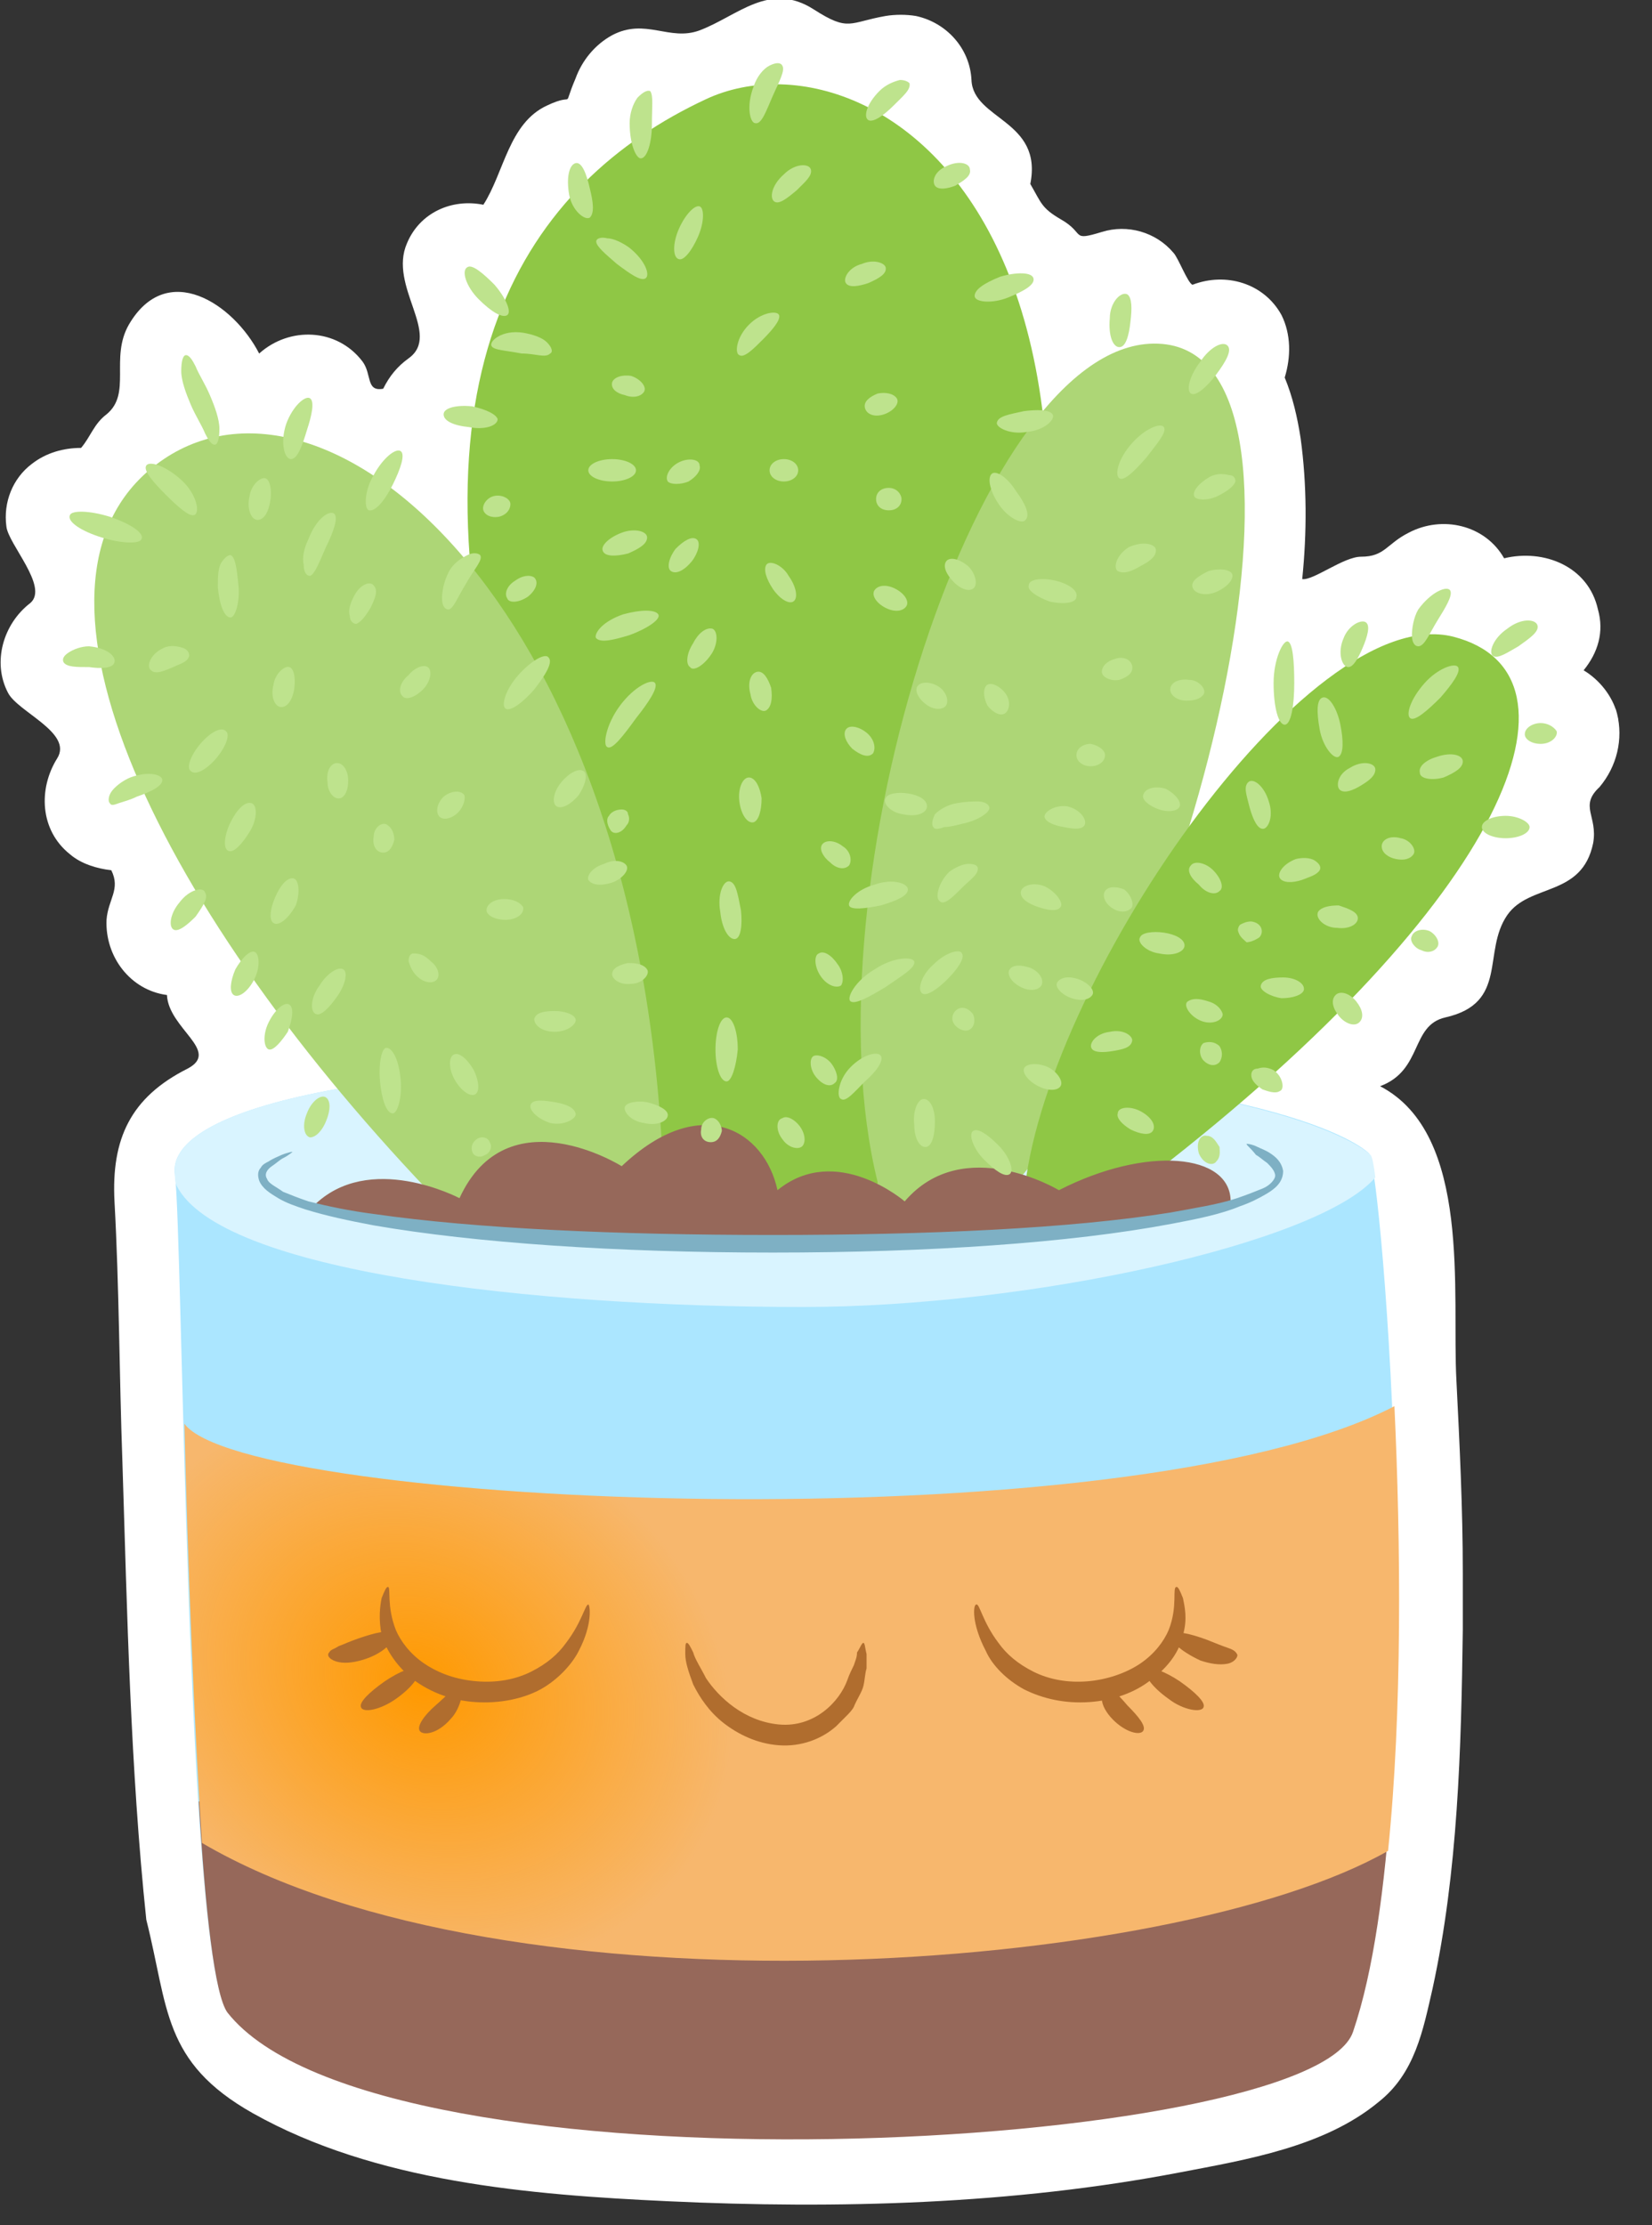 <svg width="49" height="66" viewBox="0 0 49 66" fill="none" xmlns="http://www.w3.org/2000/svg">
<rect x="0" y="0" width="49" height="66" fill="#333333" stroke="none"/>
<g clip-path="url(#clip0)">
<path d="M47.962 21.162C47.821 20.64 47.444 20.165 46.972 19.881C47.397 19.359 47.585 18.742 47.397 18.078C47.114 16.796 45.793 16.274 44.614 16.559C44.048 15.563 42.775 15.278 41.784 15.8C41.124 16.132 41.077 16.512 40.37 16.512C39.851 16.512 38.955 17.224 38.625 17.176C38.766 15.8 38.766 14.377 38.578 13.001C38.483 12.384 38.342 11.767 38.106 11.198C38.294 10.581 38.294 9.917 38.012 9.347C37.493 8.398 36.361 8.066 35.371 8.446C35.229 8.398 34.946 7.639 34.805 7.497C34.286 6.88 33.437 6.643 32.682 6.88C31.739 7.165 32.211 6.927 31.456 6.5C30.89 6.168 30.89 6.026 30.56 5.456C30.938 3.558 28.862 3.558 28.815 2.372C28.768 1.423 28.061 0.664 27.165 0.474C26.882 0.427 26.552 0.427 26.268 0.474C25.184 0.664 25.184 0.949 24.146 0.285C22.826 -0.569 21.883 0.474 20.751 0.901C19.855 1.234 19.147 0.522 18.157 1.044C17.638 1.328 17.261 1.803 17.072 2.325C16.648 3.321 17.119 2.704 16.223 3.131C15.091 3.653 14.95 5.124 14.337 6.073C13.394 5.883 12.45 6.31 12.073 7.212C11.507 8.493 13.111 9.917 12.12 10.628C11.79 10.866 11.554 11.15 11.366 11.53C10.847 11.625 11.036 11.103 10.753 10.723C9.998 9.727 8.583 9.679 7.687 10.486C6.933 9.015 4.952 7.686 3.82 9.632C3.254 10.628 3.914 11.672 3.16 12.289C2.783 12.574 2.688 12.953 2.405 13.285C1.886 13.285 1.368 13.428 0.943 13.76C0.377 14.187 0.094 14.899 0.189 15.61C0.236 16.132 1.462 17.413 0.896 17.888C0.094 18.505 -0.236 19.643 0.236 20.545C0.519 21.114 2.169 21.731 1.698 22.49C1.132 23.392 1.179 24.625 2.075 25.337C2.405 25.622 2.877 25.764 3.301 25.811C3.584 26.381 3.207 26.666 3.16 27.282C3.113 28.374 3.867 29.37 4.952 29.512C4.999 30.509 6.555 31.173 5.565 31.695C3.867 32.549 3.301 33.783 3.396 35.633C3.537 38.195 3.537 40.758 3.631 43.367C3.773 47.875 3.867 52.43 4.339 56.937C4.999 59.547 4.81 61.16 7.499 62.678C11.13 64.719 15.704 65.098 19.808 65.288C24.854 65.525 30.041 65.383 34.993 64.434C36.974 64.055 39.285 63.675 40.888 62.346C41.973 61.492 42.209 60.211 42.492 58.978C43.246 55.514 43.341 51.86 43.388 48.349C43.388 47.827 43.388 47.495 43.388 46.641C43.388 44.743 43.294 42.845 43.199 40.947C43.058 38.385 43.671 33.64 40.935 32.217C42.209 31.742 41.832 30.414 42.869 30.177C44.756 29.75 43.954 28.231 44.708 27.14C45.369 26.191 46.925 26.618 47.255 25.005C47.397 24.198 46.831 23.914 47.444 23.344C47.962 22.727 48.151 21.921 47.962 21.162C47.821 20.64 48.104 21.779 47.962 21.162Z" fill="white"/>
<path d="M23.203 31.505C9.904 31.41 4.952 33.071 5.188 34.827C5.423 36.582 5.518 58.076 6.744 59.642C11.224 65.335 38.955 63.77 40.134 60.211C42.492 53.094 40.983 34.589 40.605 34.21C40.228 33.83 36.974 31.648 23.203 31.505Z" fill="#ABE6FF"/>
<path d="M5.895 53.426C6.084 56.653 6.367 59.167 6.744 59.689C11.224 65.383 38.955 63.817 40.134 60.259C40.747 58.456 41.077 55.941 41.266 53.189C29.523 58.266 12.168 55.988 5.895 53.426Z" fill="#96685A"/>
<path d="M40.794 34.921C40.747 34.542 40.7 34.305 40.653 34.257C40.275 33.877 36.974 31.648 23.203 31.505C9.904 31.41 4.952 33.071 5.188 34.827C5.188 34.921 5.188 35.016 5.235 35.159C6.508 37.721 15.799 38.765 23.816 38.765C30.56 38.765 39.143 36.867 40.794 34.921Z" fill="#D9F4FF"/>
<path d="M15.186 23.107C11.696 11.008 15.657 5.409 20.939 2.942C26.221 0.474 37.729 7.924 26.033 35.633C21.977 36.914 18.393 34.589 18.393 34.589L15.186 23.107Z" fill="#8FC745"/>
<path d="M12.686 35.301C4.527 26.713 -0.141 16.986 4.858 13.617C9.857 10.248 19.006 18.172 19.666 34.684C18.959 36.297 13.347 36.487 12.686 35.301Z" fill="#ADD676"/>
<path d="M26.033 35.064C23.863 26.381 29.051 9.727 34.474 10.201C39.898 10.675 35.323 28.895 30.277 34.921C28.438 36.772 25.797 36.392 26.033 35.064Z" fill="#ADD676"/>
<path d="M30.372 35.491C30.89 29.322 38.766 17.793 43.105 18.884C47.349 19.975 44.756 26.665 34.192 34.826C32.682 36.25 30.372 35.491 30.372 35.491Z" fill="#8FC745"/>
<path d="M9.291 35.775C10.941 34.114 13.629 35.538 13.629 35.538C15.044 32.454 18.44 34.589 18.44 34.589C20.798 32.359 22.684 33.545 23.061 35.301C24.806 33.877 26.834 35.633 26.834 35.633C28.579 33.593 31.409 35.301 31.409 35.301C34.003 33.972 36.502 34.209 36.502 35.633C35.323 36.867 13.912 37.816 9.291 35.775Z" fill="#96685A"/>
<path d="M36.974 33.925C36.974 33.925 37.115 33.925 37.304 34.02C37.398 34.067 37.54 34.114 37.681 34.209C37.823 34.304 38.011 34.447 38.059 34.731C38.059 35.063 37.823 35.253 37.587 35.396C37.351 35.538 37.068 35.68 36.785 35.775C36.219 36.012 35.512 36.155 34.757 36.297C31.739 36.867 27.542 37.151 22.92 37.151C18.298 37.151 14.101 36.867 11.083 36.344C10.328 36.202 9.668 36.06 9.055 35.87C8.772 35.775 8.489 35.68 8.253 35.538C8.017 35.396 7.781 35.253 7.687 35.016C7.64 34.874 7.64 34.731 7.734 34.636C7.781 34.541 7.876 34.494 7.97 34.447C8.112 34.352 8.253 34.304 8.347 34.257C8.583 34.162 8.678 34.162 8.678 34.162C8.678 34.162 8.583 34.257 8.395 34.352C8.3 34.399 8.206 34.494 8.064 34.589C7.923 34.684 7.829 34.826 7.923 34.969C7.97 35.111 8.206 35.206 8.395 35.348C8.63 35.443 8.866 35.538 9.149 35.633C9.715 35.775 10.375 35.917 11.13 36.012C14.101 36.439 18.298 36.629 22.92 36.629C27.542 36.629 31.739 36.439 34.71 35.965C35.465 35.823 36.125 35.728 36.691 35.538C36.974 35.443 37.21 35.348 37.446 35.253C37.681 35.158 37.823 34.969 37.823 34.874C37.823 34.731 37.681 34.589 37.587 34.494C37.446 34.399 37.351 34.304 37.257 34.257C37.068 34.02 36.974 33.972 36.974 33.925Z" fill="#7EB0C4"/>
<path d="M5.471 42.229C5.565 46.262 5.754 51.054 5.989 54.66C15.044 59.974 34.757 58.551 41.171 54.897C41.596 50.769 41.549 45.74 41.36 41.707C33.343 45.882 7.263 44.696 5.471 42.229Z" fill="#F7B76D"/>
<path d="M5.471 42.229C5.565 46.262 5.754 51.054 5.989 54.66C15.044 59.974 34.757 58.551 41.171 54.897C41.596 50.769 41.549 45.74 41.36 41.707C33.343 45.882 7.263 44.696 5.471 42.229Z" fill="url(#paint0_radial)"/>
<path d="M17.45 47.59C17.497 47.59 17.591 48.159 17.166 48.966C16.978 49.346 16.553 49.82 16.035 50.105C15.516 50.389 14.809 50.532 14.101 50.484C13.394 50.437 12.781 50.2 12.262 49.82C11.79 49.441 11.46 48.966 11.319 48.492C11.224 48.017 11.271 47.637 11.319 47.4C11.413 47.163 11.46 47.068 11.507 47.068C11.602 47.068 11.46 47.637 11.743 48.349C11.884 48.681 12.168 49.061 12.592 49.346C13.016 49.63 13.535 49.82 14.148 49.867C14.714 49.915 15.28 49.82 15.752 49.583C16.223 49.346 16.553 49.061 16.789 48.729C17.261 48.112 17.355 47.59 17.45 47.59Z" fill="#B06D2E"/>
<path d="M25.608 48.728C25.655 48.728 25.655 48.871 25.703 49.061C25.703 49.156 25.703 49.298 25.703 49.488C25.655 49.63 25.655 49.82 25.608 50.01C25.561 50.199 25.42 50.389 25.325 50.626C25.278 50.721 25.184 50.816 25.09 50.911C25.042 50.959 24.995 51.006 24.948 51.053L24.806 51.196C24.382 51.575 23.769 51.813 23.109 51.765C22.448 51.718 21.883 51.433 21.458 51.101C21.034 50.769 20.751 50.342 20.562 49.962C20.421 49.583 20.326 49.298 20.326 49.061C20.326 48.823 20.326 48.728 20.373 48.728C20.421 48.728 20.468 48.823 20.562 49.013C20.609 49.203 20.798 49.488 20.939 49.772C21.317 50.342 22.071 51.053 23.109 51.148C24.146 51.243 24.901 50.484 25.137 49.82C25.184 49.677 25.278 49.488 25.325 49.393C25.372 49.25 25.42 49.156 25.42 49.013C25.514 48.871 25.561 48.728 25.608 48.728Z" fill="#B06D2E"/>
<path d="M11.649 48.492C11.743 48.634 11.413 49.014 10.847 49.203C10.564 49.298 10.281 49.346 10.045 49.298C9.81 49.251 9.668 49.108 9.762 49.014C9.81 48.919 9.904 48.919 10.045 48.824C10.187 48.776 10.375 48.681 10.658 48.587C11.083 48.444 11.555 48.302 11.649 48.492Z" fill="#B06D2E"/>
<path d="M12.403 49.535C12.498 49.678 12.215 50.057 11.743 50.389C11.271 50.722 10.753 50.816 10.705 50.627C10.658 50.484 10.941 50.2 11.413 49.867C11.837 49.583 12.262 49.393 12.403 49.535Z" fill="#B06D2E"/>
<path d="M12.45 51.338C12.356 51.196 12.592 50.864 12.922 50.579C13.252 50.295 13.441 50.057 13.582 50.057C13.677 50.057 13.724 50.2 13.677 50.389C13.63 50.579 13.535 50.816 13.347 51.006C12.969 51.433 12.545 51.481 12.45 51.338Z" fill="#B06D2E"/>
<path d="M28.957 47.59C29.051 47.542 29.145 48.112 29.617 48.729C29.853 49.061 30.183 49.346 30.654 49.583C31.126 49.82 31.692 49.915 32.258 49.867C32.824 49.82 33.39 49.63 33.814 49.346C34.239 49.061 34.522 48.681 34.663 48.349C34.946 47.637 34.758 47.068 34.899 47.068C34.946 47.068 34.993 47.163 35.088 47.4C35.135 47.637 35.229 48.017 35.088 48.492C34.993 48.966 34.663 49.441 34.144 49.82C33.673 50.2 33.013 50.437 32.305 50.484C31.598 50.532 30.938 50.389 30.372 50.105C29.853 49.82 29.428 49.393 29.24 48.966C28.815 48.159 28.862 47.59 28.957 47.59Z" fill="#B06D2E"/>
<path d="M34.757 48.492C34.852 48.349 35.276 48.444 35.795 48.634C36.031 48.729 36.267 48.824 36.408 48.871C36.55 48.919 36.644 48.966 36.691 49.061C36.738 49.108 36.644 49.298 36.408 49.346C36.172 49.393 35.889 49.346 35.606 49.251C34.993 48.966 34.663 48.634 34.757 48.492Z" fill="#B06D2E"/>
<path d="M34.003 49.535C34.097 49.393 34.569 49.583 34.993 49.867C35.465 50.2 35.748 50.484 35.701 50.627C35.654 50.816 35.088 50.722 34.663 50.389C34.191 50.057 33.908 49.678 34.003 49.535Z" fill="#B06D2E"/>
<path d="M33.908 51.338C33.814 51.481 33.39 51.386 33.013 51.006C32.824 50.816 32.682 50.579 32.682 50.389C32.635 50.2 32.73 50.057 32.777 50.057C32.965 50.057 33.154 50.247 33.437 50.579C33.767 50.911 34.003 51.196 33.908 51.338Z" fill="#B06D2E"/>
<path d="M5.518 10.533C5.612 10.533 5.706 10.675 5.801 10.865C5.895 11.102 6.084 11.387 6.225 11.719C6.367 12.051 6.508 12.431 6.508 12.716C6.508 13 6.461 13.19 6.367 13.19C6.272 13.19 6.178 13.048 6.084 12.858C5.989 12.621 5.801 12.336 5.659 12.004C5.518 11.672 5.376 11.292 5.376 11.008C5.376 10.723 5.423 10.533 5.518 10.533Z" fill="#BEE38D"/>
<path d="M9.196 11.814C9.338 11.909 9.244 12.336 9.102 12.763C8.961 13.237 8.819 13.617 8.63 13.617C8.442 13.617 8.3 13.143 8.489 12.573C8.678 12.051 9.055 11.719 9.196 11.814Z" fill="#BEE38D"/>
<path d="M11.884 13.38C12.026 13.475 11.884 13.902 11.649 14.376C11.413 14.851 11.13 15.183 10.941 15.135C10.8 15.088 10.8 14.566 11.083 14.091C11.366 13.569 11.743 13.285 11.884 13.38Z" fill="#BEE38D"/>
<path d="M14.242 16.464C14.337 16.606 14.054 16.891 13.818 17.318C13.582 17.698 13.441 18.077 13.299 18.077C13.205 18.077 13.111 17.982 13.111 17.745C13.111 17.555 13.158 17.271 13.299 16.986C13.441 16.701 13.677 16.559 13.865 16.464C14.054 16.369 14.195 16.417 14.242 16.464Z" fill="#BEE38D"/>
<path d="M16.27 19.501C16.412 19.643 16.176 20.023 15.846 20.45C15.516 20.829 15.139 21.114 14.997 21.019C14.856 20.924 14.997 20.45 15.374 20.023C15.752 19.596 16.176 19.358 16.27 19.501Z" fill="#BEE38D"/>
<path d="M17.308 22.87C17.449 22.965 17.355 23.297 17.166 23.581C16.931 23.866 16.648 24.009 16.506 23.914C16.365 23.819 16.412 23.487 16.648 23.202C16.883 22.917 17.166 22.775 17.308 22.87Z" fill="#BEE38D"/>
<path d="M18.581 25.669C18.676 25.811 18.44 26.096 18.11 26.191C17.78 26.286 17.544 26.238 17.449 26.096C17.402 25.954 17.591 25.716 17.921 25.622C18.204 25.479 18.487 25.527 18.581 25.669Z" fill="#BEE38D"/>
<path d="M19.194 28.753C19.289 28.895 19.053 29.18 18.723 29.18C18.393 29.228 18.157 29.038 18.157 28.895C18.157 28.706 18.393 28.611 18.628 28.563C18.911 28.563 19.1 28.611 19.194 28.753Z" fill="#BEE38D"/>
<path d="M19.808 33.071C19.808 33.26 19.477 33.403 19.1 33.308C18.723 33.26 18.487 32.976 18.534 32.833C18.581 32.691 18.912 32.644 19.194 32.691C19.572 32.786 19.808 32.928 19.808 33.071Z" fill="#BEE38D"/>
<path d="M4.339 13.807C4.433 13.665 4.905 13.807 5.376 14.234C5.848 14.661 5.942 15.231 5.754 15.278C5.612 15.325 5.282 15.041 4.905 14.661C4.527 14.282 4.244 13.95 4.339 13.807Z" fill="#BEE38D"/>
<path d="M7.876 14.187C8.017 14.234 8.065 14.566 8.017 14.851C7.97 15.183 7.829 15.421 7.64 15.421C7.451 15.421 7.31 15.088 7.404 14.709C7.451 14.377 7.734 14.139 7.876 14.187Z" fill="#BEE38D"/>
<path d="M9.904 15.23C10.045 15.325 9.904 15.752 9.668 16.227C9.479 16.654 9.338 17.033 9.196 17.081C9.102 17.081 9.008 16.986 9.008 16.749C8.961 16.559 9.008 16.274 9.149 15.99C9.385 15.373 9.762 15.136 9.904 15.23Z" fill="#BEE38D"/>
<path d="M11.083 17.366C11.224 17.508 11.13 17.745 10.989 18.03C10.847 18.267 10.706 18.457 10.564 18.504C10.47 18.504 10.375 18.41 10.375 18.267C10.328 18.125 10.375 17.935 10.47 17.745C10.658 17.318 10.989 17.223 11.083 17.366Z" fill="#BEE38D"/>
<path d="M12.686 19.785C12.828 19.88 12.78 20.212 12.545 20.45C12.309 20.687 12.026 20.782 11.932 20.64C11.79 20.497 11.884 20.212 12.12 20.023C12.262 19.833 12.545 19.691 12.686 19.785Z" fill="#BEE38D"/>
<path d="M13.771 23.581C13.818 23.724 13.724 23.961 13.582 24.103C13.441 24.245 13.205 24.34 13.063 24.245C12.922 24.151 12.922 23.866 13.158 23.629C13.394 23.439 13.677 23.439 13.771 23.581Z" fill="#BEE38D"/>
<path d="M15.516 26.903C15.563 27.093 15.327 27.282 14.997 27.282C14.667 27.282 14.431 27.14 14.431 26.998C14.431 26.808 14.667 26.666 14.95 26.666C15.233 26.666 15.421 26.761 15.516 26.903Z" fill="#BEE38D"/>
<path d="M17.072 30.224C17.119 30.366 16.836 30.603 16.459 30.603C16.082 30.603 15.846 30.414 15.846 30.224C15.893 30.034 16.129 29.987 16.459 29.987C16.742 29.987 17.025 30.081 17.072 30.224Z" fill="#BEE38D"/>
<path d="M17.072 33.023C17.119 33.166 16.742 33.403 16.318 33.308C15.893 33.166 15.657 32.881 15.752 32.738C15.846 32.596 16.176 32.644 16.459 32.691C16.742 32.738 17.025 32.833 17.072 33.023Z" fill="#BEE38D"/>
<path d="M6.838 16.464C6.98 16.512 7.027 16.891 7.074 17.366C7.121 17.84 6.98 18.314 6.838 18.314C6.65 18.314 6.508 17.935 6.461 17.413C6.461 17.128 6.461 16.891 6.555 16.701C6.65 16.559 6.744 16.464 6.838 16.464Z" fill="#BEE38D"/>
<path d="M8.583 19.786C8.725 19.833 8.772 20.118 8.725 20.45C8.678 20.735 8.536 20.972 8.348 20.972C8.159 20.972 8.017 20.687 8.112 20.308C8.159 19.976 8.442 19.738 8.583 19.786Z" fill="#BEE38D"/>
<path d="M9.998 22.632C10.187 22.632 10.328 22.87 10.328 23.154C10.328 23.439 10.234 23.629 10.092 23.676C9.904 23.724 9.715 23.486 9.715 23.202C9.668 22.87 9.809 22.632 9.998 22.632Z" fill="#BEE38D"/>
<path d="M11.507 24.483C11.649 24.578 11.696 24.767 11.696 24.91C11.649 25.1 11.554 25.289 11.366 25.289C11.177 25.289 11.036 25.1 11.083 24.815C11.083 24.53 11.366 24.34 11.507 24.483Z" fill="#BEE38D"/>
<path d="M12.969 29.038C12.875 29.18 12.592 29.18 12.356 28.943C12.215 28.8 12.168 28.658 12.12 28.516C12.12 28.373 12.168 28.279 12.262 28.279C12.45 28.279 12.592 28.326 12.781 28.516C12.969 28.658 13.064 28.895 12.969 29.038Z" fill="#BEE38D"/>
<path d="M14.101 32.454C13.96 32.549 13.677 32.359 13.488 32.027C13.299 31.695 13.299 31.315 13.488 31.268C13.629 31.22 13.865 31.41 14.054 31.742C14.195 32.027 14.242 32.359 14.101 32.454Z" fill="#BEE38D"/>
<path d="M14.384 34.257C14.242 34.352 14.054 34.304 14.007 34.162C13.96 34.02 14.007 33.877 14.148 33.782C14.29 33.688 14.478 33.735 14.525 33.877C14.62 34.02 14.525 34.209 14.384 34.257Z" fill="#BEE38D"/>
<path d="M2.075 15.278C2.122 15.136 2.641 15.136 3.254 15.326C3.82 15.515 4.292 15.8 4.197 15.99C4.15 16.132 3.631 16.132 3.018 15.942C2.405 15.753 1.981 15.468 2.075 15.278Z" fill="#BEE38D"/>
<path d="M4.48 19.88C4.339 19.785 4.433 19.406 4.858 19.216C5.046 19.121 5.282 19.169 5.423 19.216C5.565 19.264 5.612 19.358 5.612 19.453C5.565 19.643 5.329 19.691 5.141 19.785C4.905 19.88 4.622 20.023 4.48 19.88Z" fill="#BEE38D"/>
<path d="M5.659 22.869C5.518 22.775 5.659 22.395 5.942 22.063C6.225 21.731 6.555 21.541 6.697 21.683C6.838 21.778 6.697 22.158 6.414 22.49C6.131 22.822 5.801 23.012 5.659 22.869Z" fill="#BEE38D"/>
<path d="M6.791 25.242C6.603 25.195 6.65 24.768 6.838 24.388C7.027 24.008 7.263 23.771 7.451 23.819C7.64 23.866 7.64 24.293 7.404 24.673C7.168 25.052 6.933 25.29 6.791 25.242Z" fill="#BEE38D"/>
<path d="M8.112 27.377C7.97 27.282 8.017 26.95 8.159 26.618C8.3 26.286 8.489 26.049 8.678 26.049C8.866 26.049 8.913 26.476 8.772 26.855C8.536 27.282 8.253 27.472 8.112 27.377Z" fill="#BEE38D"/>
<path d="M9.385 30.081C9.196 30.034 9.196 29.607 9.479 29.227C9.715 28.848 10.045 28.658 10.187 28.753C10.328 28.848 10.234 29.227 9.998 29.559C9.762 29.891 9.527 30.129 9.385 30.081Z" fill="#BEE38D"/>
<path d="M11.649 33.023C11.46 33.023 11.319 32.596 11.271 32.074C11.224 31.552 11.319 31.078 11.46 31.078C11.649 31.078 11.837 31.457 11.884 32.027C11.932 32.549 11.79 33.023 11.649 33.023Z" fill="#BEE38D"/>
<path d="M1.886 19.643C1.839 19.549 1.886 19.454 2.028 19.359C2.169 19.264 2.405 19.169 2.641 19.169C3.16 19.216 3.443 19.454 3.396 19.643C3.348 19.833 2.971 19.833 2.641 19.786C2.264 19.786 1.981 19.786 1.886 19.643Z" fill="#BEE38D"/>
<path d="M3.254 23.818C3.207 23.771 3.207 23.629 3.301 23.486C3.396 23.344 3.631 23.154 3.867 23.059C4.386 22.869 4.763 22.964 4.81 23.107C4.858 23.297 4.48 23.486 4.056 23.629C3.867 23.724 3.679 23.771 3.537 23.818C3.396 23.866 3.301 23.913 3.254 23.818Z" fill="#BEE38D"/>
<path d="M5.141 27.567C4.999 27.472 5.046 27.092 5.329 26.76C5.612 26.381 6.037 26.286 6.084 26.476C6.178 26.618 6.037 26.855 5.801 27.187C5.565 27.425 5.282 27.662 5.141 27.567Z" fill="#BEE38D"/>
<path d="M6.933 29.512C6.791 29.417 6.838 29.085 6.98 28.753C7.168 28.421 7.404 28.184 7.546 28.231C7.687 28.279 7.734 28.658 7.546 29.038C7.357 29.417 7.074 29.607 6.933 29.512Z" fill="#BEE38D"/>
<path d="M7.97 31.125C7.829 31.078 7.781 30.698 7.97 30.319C8.159 29.939 8.442 29.702 8.583 29.797C8.725 29.892 8.678 30.224 8.536 30.603C8.347 30.888 8.112 31.173 7.97 31.125Z" fill="#BEE38D"/>
<path d="M9.196 33.735C9.008 33.688 8.961 33.356 9.102 33.023C9.244 32.644 9.527 32.454 9.668 32.549C9.809 32.644 9.809 32.929 9.668 33.261C9.574 33.498 9.385 33.735 9.196 33.735Z" fill="#BEE38D"/>
<path d="M13.865 7.924C14.007 7.829 14.337 8.113 14.667 8.445C14.997 8.825 15.186 9.252 15.044 9.347C14.903 9.442 14.573 9.252 14.195 8.872C13.818 8.493 13.677 8.018 13.865 7.924Z" fill="#BEE38D"/>
<path d="M17.072 4.839C17.261 4.792 17.402 5.172 17.497 5.599C17.591 5.978 17.638 6.31 17.497 6.453C17.355 6.548 16.978 6.263 16.884 5.788C16.789 5.266 16.884 4.887 17.072 4.839Z" fill="#BEE38D"/>
<path d="M19.289 2.704C19.383 2.846 19.336 3.178 19.336 3.7C19.336 4.222 19.194 4.697 19.006 4.697C18.864 4.697 18.676 4.27 18.676 3.653C18.676 3.368 18.77 3.084 18.911 2.894C19.053 2.751 19.194 2.657 19.289 2.704Z" fill="#BEE38D"/>
<path d="M23.203 1.945C23.297 2.087 23.109 2.42 22.92 2.847C22.732 3.274 22.59 3.701 22.401 3.653C22.26 3.653 22.118 3.179 22.354 2.562C22.448 2.277 22.637 2.04 22.826 1.945C23.014 1.85 23.156 1.85 23.203 1.945Z" fill="#BEE38D"/>
<path d="M26.976 2.467C27.023 2.657 26.787 2.846 26.504 3.131C26.221 3.416 25.891 3.653 25.75 3.558C25.608 3.463 25.703 3.084 26.08 2.704C26.268 2.514 26.504 2.419 26.693 2.372C26.834 2.372 26.929 2.419 26.976 2.467Z" fill="#BEE38D"/>
<path d="M28.768 5.029C28.815 5.219 28.579 5.361 28.343 5.504C28.108 5.599 27.825 5.646 27.73 5.504C27.636 5.361 27.73 5.077 28.061 4.934C28.438 4.745 28.768 4.839 28.768 5.029Z" fill="#BEE38D"/>
<path d="M30.654 8.256C30.701 8.446 30.371 8.635 29.9 8.825C29.428 9.015 28.909 8.967 28.909 8.778C28.909 8.588 29.192 8.398 29.664 8.208C30.136 8.066 30.607 8.066 30.654 8.256Z" fill="#BEE38D"/>
<path d="M31.22 12.289C31.315 12.431 30.985 12.763 30.466 12.81C29.947 12.905 29.523 12.668 29.57 12.526C29.617 12.336 29.947 12.289 30.372 12.194C30.749 12.146 31.126 12.146 31.22 12.289Z" fill="#BEE38D"/>
<path d="M24.052 5.029C24.099 5.219 23.863 5.409 23.628 5.646C23.345 5.883 23.109 6.073 22.967 5.978C22.826 5.883 22.873 5.504 23.25 5.171C23.58 4.839 24.005 4.839 24.052 5.029Z" fill="#BEE38D"/>
<path d="M26.268 7.924C26.316 8.113 26.08 8.256 25.75 8.398C25.467 8.493 25.184 8.54 25.09 8.398C24.995 8.256 25.184 7.924 25.561 7.829C25.891 7.686 26.221 7.781 26.268 7.924Z" fill="#BEE38D"/>
<path d="M26.599 11.814C26.693 11.957 26.504 12.194 26.221 12.289C25.938 12.384 25.703 12.289 25.655 12.099C25.608 11.909 25.797 11.767 26.033 11.672C26.268 11.625 26.504 11.672 26.599 11.814Z" fill="#BEE38D"/>
<path d="M26.74 14.803C26.74 14.993 26.599 15.136 26.363 15.136C26.127 15.136 25.985 14.993 25.985 14.803C25.985 14.614 26.127 14.471 26.363 14.471C26.599 14.471 26.74 14.661 26.74 14.803Z" fill="#BEE38D"/>
<path d="M26.882 17.982C26.787 18.125 26.552 18.172 26.269 18.03C25.986 17.887 25.844 17.65 25.938 17.508C26.033 17.366 26.269 17.318 26.552 17.46C26.834 17.603 26.976 17.84 26.882 17.982Z" fill="#BEE38D"/>
<path d="M25.891 22.348C25.75 22.49 25.514 22.395 25.278 22.205C25.09 22.015 24.995 21.778 25.09 21.636C25.184 21.494 25.467 21.541 25.703 21.731C25.939 21.921 25.986 22.205 25.891 22.348Z" fill="#BEE38D"/>
<path d="M25.184 25.669C25.042 25.811 24.806 25.764 24.618 25.574C24.429 25.431 24.288 25.194 24.382 25.052C24.476 24.91 24.759 24.91 24.995 25.099C25.231 25.242 25.278 25.526 25.184 25.669Z" fill="#BEE38D"/>
<path d="M24.948 29.228C24.807 29.323 24.524 29.228 24.335 28.943C24.146 28.658 24.146 28.326 24.288 28.279C24.429 28.184 24.665 28.326 24.854 28.611C24.995 28.801 25.042 29.085 24.948 29.228Z" fill="#BEE38D"/>
<path d="M24.759 32.122C24.618 32.264 24.382 32.169 24.194 31.932C24.005 31.695 24.005 31.363 24.146 31.315C24.288 31.268 24.524 31.363 24.665 31.552C24.807 31.742 24.901 32.027 24.759 32.122Z" fill="#BEE38D"/>
<path d="M23.816 33.973C23.722 34.115 23.392 34.068 23.203 33.783C23.014 33.546 23.014 33.214 23.203 33.166C23.345 33.071 23.58 33.214 23.722 33.403C23.863 33.593 23.91 33.83 23.816 33.973Z" fill="#BEE38D"/>
<path d="M20.751 6.121C20.892 6.168 20.892 6.595 20.703 7.022C20.515 7.449 20.279 7.734 20.138 7.687C19.949 7.639 19.949 7.212 20.138 6.785C20.326 6.358 20.609 6.073 20.751 6.121Z" fill="#BEE38D"/>
<path d="M23.109 9.347C23.156 9.489 22.92 9.774 22.637 10.059C22.354 10.344 22.071 10.628 21.93 10.533C21.788 10.486 21.835 10.011 22.213 9.632C22.59 9.252 23.062 9.205 23.109 9.347Z" fill="#BEE38D"/>
<path d="M23.675 13.949C23.675 14.139 23.486 14.281 23.25 14.281C23.014 14.281 22.826 14.139 22.826 13.949C22.826 13.76 23.014 13.617 23.25 13.617C23.486 13.617 23.675 13.76 23.675 13.949Z" fill="#BEE38D"/>
<path d="M23.533 17.84C23.392 17.935 23.109 17.745 22.92 17.461C22.732 17.176 22.637 16.891 22.732 16.749C22.826 16.607 23.203 16.749 23.392 17.081C23.628 17.413 23.675 17.745 23.533 17.84Z" fill="#BEE38D"/>
<path d="M22.731 21.067C22.59 21.162 22.307 20.924 22.26 20.592C22.165 20.26 22.26 19.975 22.448 19.928C22.637 19.881 22.779 20.118 22.873 20.402C22.92 20.735 22.873 20.972 22.731 21.067Z" fill="#BEE38D"/>
<path d="M22.354 24.388C22.166 24.436 21.977 24.151 21.93 23.771C21.883 23.392 22.024 23.06 22.213 23.06C22.401 23.06 22.543 23.344 22.59 23.676C22.59 24.056 22.496 24.341 22.354 24.388Z" fill="#BEE38D"/>
<path d="M21.788 27.852C21.6 27.852 21.411 27.52 21.364 27.045C21.27 26.523 21.458 26.096 21.647 26.144C21.835 26.191 21.883 26.523 21.977 26.998C22.024 27.425 21.977 27.852 21.788 27.852Z" fill="#BEE38D"/>
<path d="M21.552 32.075C21.364 32.075 21.222 31.648 21.222 31.126C21.222 30.604 21.364 30.177 21.552 30.177C21.741 30.177 21.883 30.604 21.883 31.126C21.835 31.648 21.694 32.075 21.552 32.075Z" fill="#BEE38D"/>
<path d="M21.081 33.877C20.892 33.877 20.751 33.735 20.798 33.498C20.798 33.261 21.034 33.118 21.175 33.166C21.317 33.213 21.411 33.403 21.411 33.545C21.364 33.735 21.27 33.877 21.081 33.877Z" fill="#BEE38D"/>
<path d="M17.685 7.164C17.685 7.069 17.827 7.022 18.015 7.069C18.204 7.069 18.487 7.212 18.676 7.354C19.147 7.734 19.289 8.161 19.147 8.256C19.006 8.35 18.676 8.113 18.298 7.829C17.968 7.544 17.685 7.307 17.685 7.164Z" fill="#BEE38D"/>
<path d="M18.157 11.34C18.204 11.197 18.44 11.103 18.723 11.15C19.006 11.245 19.194 11.482 19.1 11.624C19.006 11.767 18.77 11.814 18.534 11.719C18.298 11.672 18.11 11.53 18.157 11.34Z" fill="#BEE38D"/>
<path d="M17.45 13.949C17.45 13.76 17.78 13.617 18.157 13.617C18.534 13.617 18.864 13.76 18.864 13.949C18.864 14.139 18.534 14.281 18.157 14.281C17.78 14.281 17.45 14.139 17.45 13.949Z" fill="#BEE38D"/>
<path d="M17.874 16.322C17.827 16.18 18.062 15.942 18.44 15.8C18.817 15.658 19.194 15.752 19.194 15.942C19.194 16.132 18.959 16.274 18.628 16.417C18.251 16.512 17.921 16.512 17.874 16.322Z" fill="#BEE38D"/>
<path d="M17.685 18.931C17.638 18.884 17.685 18.742 17.827 18.599C17.968 18.457 18.204 18.315 18.487 18.22C19.006 18.077 19.43 18.077 19.524 18.22C19.619 18.362 19.194 18.647 18.675 18.837C18.204 18.979 17.827 19.074 17.685 18.931Z" fill="#BEE38D"/>
<path d="M18.015 22.158C17.874 22.11 17.968 21.494 18.393 20.924C18.817 20.355 19.336 20.118 19.43 20.26C19.524 20.402 19.241 20.829 18.864 21.304C18.487 21.826 18.157 22.253 18.015 22.158Z" fill="#BEE38D"/>
<path d="M18.11 24.625C18.015 24.483 17.968 24.293 18.063 24.198C18.11 24.104 18.251 24.009 18.44 24.009C18.534 24.009 18.628 24.056 18.628 24.151C18.676 24.246 18.676 24.388 18.581 24.483C18.44 24.72 18.204 24.768 18.11 24.625Z" fill="#BEE38D"/>
<path d="M14.573 10.248C14.526 10.106 14.903 9.774 15.516 9.869C15.799 9.916 16.082 10.011 16.223 10.153C16.365 10.296 16.412 10.438 16.318 10.485C16.176 10.628 15.893 10.485 15.469 10.485C14.997 10.39 14.62 10.39 14.573 10.248Z" fill="#BEE38D"/>
<path d="M13.158 12.289C13.158 12.099 13.535 12.004 14.007 12.052C14.431 12.146 14.714 12.289 14.761 12.431C14.761 12.621 14.384 12.763 13.912 12.668C13.441 12.621 13.158 12.479 13.158 12.289Z" fill="#BEE38D"/>
<path d="M14.337 15.136C14.29 14.993 14.431 14.756 14.667 14.709C14.903 14.661 15.139 14.803 15.139 14.946C15.139 15.136 14.997 15.278 14.808 15.325C14.573 15.373 14.384 15.278 14.337 15.136Z" fill="#BEE38D"/>
<path d="M15.044 17.745C14.95 17.603 15.044 17.366 15.28 17.223C15.469 17.081 15.704 17.034 15.846 17.128C15.988 17.271 15.893 17.508 15.657 17.698C15.374 17.888 15.091 17.888 15.044 17.745Z" fill="#BEE38D"/>
<path d="M19.808 14.282C19.713 14.139 19.855 13.854 20.138 13.712C20.421 13.57 20.751 13.617 20.751 13.807C20.798 13.949 20.656 14.139 20.421 14.282C20.185 14.377 19.902 14.377 19.808 14.282Z" fill="#BEE38D"/>
<path d="M19.902 16.939C19.76 16.844 19.855 16.512 20.043 16.274C20.279 16.037 20.515 15.895 20.656 15.99C20.798 16.085 20.703 16.417 20.515 16.654C20.279 16.939 20.043 17.034 19.902 16.939Z" fill="#BEE38D"/>
<path d="M20.468 19.786C20.326 19.691 20.373 19.359 20.562 19.074C20.703 18.789 20.939 18.599 21.128 18.647C21.27 18.694 21.317 19.026 21.128 19.359C20.892 19.738 20.562 19.928 20.468 19.786Z" fill="#BEE38D"/>
<path d="M33.437 8.73C33.578 8.825 33.578 9.157 33.531 9.537C33.484 9.964 33.39 10.296 33.201 10.296C33.013 10.296 32.871 9.964 32.918 9.442C32.918 8.968 33.248 8.636 33.437 8.73Z" fill="#BEE38D"/>
<path d="M36.408 10.249C36.55 10.391 36.361 10.723 36.078 11.103C35.795 11.482 35.465 11.767 35.323 11.672C35.182 11.577 35.276 11.15 35.606 10.723C35.889 10.296 36.267 10.107 36.408 10.249Z" fill="#BEE38D"/>
<path d="M36.644 14.281C36.597 14.424 36.408 14.566 36.125 14.709C35.842 14.851 35.465 14.851 35.418 14.709C35.37 14.566 35.559 14.329 35.889 14.139C36.078 14.044 36.267 14.044 36.455 14.092C36.597 14.092 36.644 14.187 36.644 14.281Z" fill="#BEE38D"/>
<path d="M36.55 17.033C36.597 17.176 36.408 17.413 36.078 17.555C35.748 17.698 35.418 17.603 35.37 17.413C35.323 17.223 35.559 17.081 35.842 16.939C36.172 16.844 36.502 16.891 36.55 17.033Z" fill="#BEE38D"/>
<path d="M35.701 20.592C35.606 20.734 35.418 20.782 35.182 20.782C34.946 20.782 34.71 20.639 34.71 20.45C34.71 20.26 34.946 20.117 35.276 20.165C35.559 20.165 35.795 20.45 35.701 20.592Z" fill="#BEE38D"/>
<path d="M34.993 23.913C34.946 24.056 34.663 24.103 34.38 24.008C34.097 23.913 33.861 23.724 33.909 23.581C33.956 23.392 34.239 23.297 34.569 23.392C34.852 23.534 35.041 23.771 34.993 23.913Z" fill="#BEE38D"/>
<path d="M33.578 26.903C33.484 27.045 33.248 27.093 33.013 26.95C32.777 26.808 32.682 26.571 32.777 26.428C32.871 26.286 33.107 26.286 33.343 26.381C33.531 26.523 33.626 26.761 33.578 26.903Z" fill="#BEE38D"/>
<path d="M32.399 29.512C32.305 29.655 32.069 29.702 31.786 29.607C31.503 29.512 31.267 29.275 31.362 29.133C31.456 28.99 31.692 28.943 31.975 29.038C32.258 29.133 32.494 29.37 32.399 29.512Z" fill="#BEE38D"/>
<path d="M31.456 32.217C31.362 32.359 31.079 32.359 30.796 32.217C30.513 32.074 30.324 31.837 30.372 31.695C30.419 31.552 30.749 31.505 31.079 31.647C31.362 31.79 31.55 32.074 31.456 32.217Z" fill="#BEE38D"/>
<path d="M29.947 34.826C29.805 34.921 29.523 34.731 29.192 34.399C28.862 34.067 28.721 33.64 28.862 33.545C29.004 33.45 29.287 33.64 29.617 33.972C29.947 34.304 30.088 34.731 29.947 34.826Z" fill="#BEE38D"/>
<path d="M34.522 12.668C34.616 12.811 34.333 13.143 34.003 13.57C33.673 13.95 33.343 14.282 33.201 14.187C33.06 14.092 33.154 13.617 33.578 13.143C33.956 12.716 34.427 12.526 34.522 12.668Z" fill="#BEE38D"/>
<path d="M34.286 16.322C34.286 16.512 34.097 16.654 33.814 16.797C33.578 16.939 33.343 17.034 33.154 16.939C33.013 16.844 33.107 16.464 33.484 16.227C33.909 16.037 34.286 16.132 34.286 16.322Z" fill="#BEE38D"/>
<path d="M33.578 19.738C33.626 19.928 33.484 20.07 33.201 20.165C32.918 20.213 32.682 20.07 32.682 19.928C32.682 19.738 32.871 19.596 33.06 19.548C33.295 19.453 33.531 19.548 33.578 19.738Z" fill="#BEE38D"/>
<path d="M32.777 22.395C32.777 22.585 32.588 22.727 32.352 22.727C32.117 22.727 31.928 22.585 31.928 22.395C31.928 22.205 32.117 22.063 32.352 22.063C32.588 22.11 32.777 22.253 32.777 22.395Z" fill="#BEE38D"/>
<path d="M32.164 24.483C32.069 24.625 31.786 24.577 31.55 24.53C31.268 24.483 31.032 24.388 30.985 24.245C30.938 24.103 31.268 23.866 31.645 23.913C32.069 24.008 32.258 24.34 32.164 24.483Z" fill="#BEE38D"/>
<path d="M31.456 26.903C31.362 27.045 31.079 26.998 30.796 26.903C30.513 26.808 30.277 26.666 30.277 26.476C30.277 26.286 30.607 26.144 30.985 26.286C31.362 26.476 31.55 26.808 31.456 26.903Z" fill="#BEE38D"/>
<path d="M30.89 29.228C30.796 29.37 30.56 29.417 30.277 29.275C29.994 29.133 29.853 28.895 29.947 28.753C30.041 28.611 30.277 28.611 30.56 28.706C30.796 28.8 30.985 29.038 30.89 29.228Z" fill="#BEE38D"/>
<path d="M28.721 30.556C28.579 30.603 28.391 30.509 28.296 30.366C28.202 30.224 28.249 30.034 28.391 29.939C28.532 29.844 28.721 29.892 28.862 30.081C28.957 30.319 28.862 30.509 28.721 30.556Z" fill="#BEE38D"/>
<path d="M27.448 34.02C27.259 34.02 27.117 33.735 27.117 33.356C27.07 32.976 27.212 32.596 27.4 32.596C27.589 32.596 27.73 32.881 27.73 33.261C27.73 33.688 27.636 34.02 27.448 34.02Z" fill="#BEE38D"/>
<path d="M29.428 14.044C29.57 13.949 29.9 14.186 30.136 14.566C30.419 14.945 30.56 15.278 30.419 15.42C30.324 15.562 29.9 15.373 29.617 14.945C29.334 14.518 29.287 14.139 29.428 14.044Z" fill="#BEE38D"/>
<path d="M28.061 16.654C28.155 16.512 28.438 16.559 28.721 16.796C28.957 17.034 29.004 17.366 28.862 17.46C28.721 17.555 28.485 17.46 28.296 17.271C28.061 17.034 27.966 16.796 28.061 16.654Z" fill="#BEE38D"/>
<path d="M27.212 20.355C27.306 20.212 27.589 20.212 27.825 20.355C28.061 20.497 28.155 20.782 28.061 20.924C27.966 21.066 27.683 21.066 27.448 20.877C27.259 20.734 27.117 20.497 27.212 20.355Z" fill="#BEE38D"/>
<path d="M26.268 23.676C26.316 23.534 26.646 23.486 26.929 23.534C27.259 23.581 27.495 23.724 27.495 23.913C27.495 24.103 27.212 24.246 26.787 24.151C26.41 24.103 26.174 23.819 26.268 23.676Z" fill="#BEE38D"/>
<path d="M25.184 26.855C25.137 26.713 25.42 26.381 25.938 26.239C26.457 26.049 26.929 26.191 26.929 26.381C26.929 26.571 26.599 26.713 26.127 26.855C25.655 26.95 25.231 26.998 25.184 26.855Z" fill="#BEE38D"/>
<path d="M25.231 29.702C25.09 29.607 25.372 29.085 25.938 28.753C26.504 28.374 27.07 28.374 27.117 28.516C27.165 28.706 26.74 28.943 26.268 29.275C25.797 29.56 25.372 29.797 25.231 29.702Z" fill="#BEE38D"/>
<path d="M24.948 32.597C24.807 32.549 24.854 32.027 25.231 31.648C25.608 31.268 26.033 31.173 26.127 31.316C26.221 31.458 25.986 31.79 25.655 32.075C25.325 32.407 25.09 32.692 24.948 32.597Z" fill="#BEE38D"/>
<path d="M30.513 17.366C30.513 17.176 30.89 17.128 31.315 17.223C31.692 17.318 31.975 17.508 31.928 17.698C31.928 17.887 31.55 17.935 31.126 17.84C30.749 17.698 30.466 17.508 30.513 17.366Z" fill="#BEE38D"/>
<path d="M29.24 20.354C29.334 20.212 29.617 20.307 29.805 20.544C29.994 20.781 29.947 21.066 29.805 21.161C29.664 21.256 29.428 21.114 29.287 20.924C29.192 20.734 29.145 20.497 29.24 20.354Z" fill="#BEE38D"/>
<path d="M27.683 24.53C27.636 24.483 27.636 24.34 27.73 24.151C27.872 24.008 28.108 23.866 28.391 23.819C28.674 23.771 28.862 23.771 29.004 23.771C29.145 23.771 29.287 23.819 29.334 23.913C29.381 24.008 29.287 24.103 29.145 24.198C29.004 24.293 28.768 24.388 28.532 24.435C28.343 24.483 28.155 24.53 28.013 24.53C27.872 24.578 27.73 24.625 27.683 24.53Z" fill="#BEE38D"/>
<path d="M27.919 26.76C27.825 26.713 27.778 26.618 27.825 26.428C27.872 26.238 27.966 26.049 28.155 25.859C28.344 25.717 28.579 25.622 28.721 25.622C28.91 25.622 29.004 25.669 29.004 25.764C29.004 25.954 28.768 26.096 28.532 26.333C28.297 26.571 28.061 26.808 27.919 26.76Z" fill="#BEE38D"/>
<path d="M27.353 29.465C27.212 29.37 27.306 28.943 27.683 28.611C28.061 28.231 28.485 28.136 28.532 28.279C28.627 28.421 28.391 28.753 28.108 29.038C27.825 29.322 27.495 29.56 27.353 29.465Z" fill="#BEE38D"/>
<path d="M38.2 19.026C38.342 19.074 38.389 19.596 38.389 20.26C38.389 20.924 38.294 21.494 38.106 21.494C37.917 21.494 37.776 20.972 37.776 20.26C37.776 19.549 38.059 18.979 38.2 19.026Z" fill="#BEE38D"/>
<path d="M40.511 18.457C40.653 18.552 40.558 18.884 40.417 19.216C40.275 19.549 40.134 19.786 39.992 19.786C39.804 19.786 39.662 19.359 39.851 18.932C39.992 18.552 40.37 18.362 40.511 18.457Z" fill="#BEE38D"/>
<path d="M43.011 17.508C43.105 17.65 42.869 18.03 42.633 18.41C42.398 18.789 42.256 19.169 42.067 19.169C41.973 19.169 41.879 19.074 41.879 18.837C41.879 18.647 41.926 18.315 42.067 18.077C42.445 17.555 42.916 17.366 43.011 17.508Z" fill="#BEE38D"/>
<path d="M45.604 18.552C45.652 18.742 45.369 18.932 45.038 19.169C44.708 19.359 44.425 19.549 44.284 19.454C44.142 19.359 44.284 18.932 44.708 18.647C45.133 18.315 45.557 18.363 45.604 18.552Z" fill="#BEE38D"/>
<path d="M46.17 21.683C46.218 21.826 46.029 22.063 45.699 22.063C45.416 22.063 45.227 21.921 45.227 21.778C45.227 21.588 45.463 21.446 45.699 21.446C45.888 21.446 46.076 21.541 46.17 21.683Z" fill="#BEE38D"/>
<path d="M45.369 24.53C45.369 24.72 45.038 24.862 44.661 24.862C44.284 24.862 43.954 24.72 43.954 24.53C43.954 24.34 44.284 24.198 44.661 24.198C45.038 24.198 45.369 24.388 45.369 24.53Z" fill="#BEE38D"/>
<path d="M42.633 28.089C42.539 28.231 42.35 28.279 42.162 28.184C41.973 28.136 41.785 27.899 41.879 27.757C41.926 27.614 42.162 27.52 42.398 27.614C42.586 27.709 42.728 27.947 42.633 28.089Z" fill="#BEE38D"/>
<path d="M40.322 30.319C40.181 30.461 39.898 30.366 39.709 30.129C39.521 29.892 39.474 29.655 39.615 29.512C39.757 29.37 40.039 29.465 40.228 29.702C40.417 29.939 40.464 30.177 40.322 30.319Z" fill="#BEE38D"/>
<path d="M37.964 32.359C37.823 32.454 37.587 32.359 37.446 32.312C37.304 32.217 37.115 32.074 37.115 31.885C37.115 31.79 37.163 31.695 37.304 31.695C37.446 31.647 37.587 31.647 37.776 31.742C38.059 31.932 38.106 32.312 37.964 32.359Z" fill="#BEE38D"/>
<path d="M36.078 34.447C35.984 34.59 35.701 34.542 35.559 34.21C35.465 33.878 35.606 33.641 35.795 33.688C35.984 33.688 36.078 33.878 36.172 34.02C36.172 34.115 36.219 34.305 36.078 34.447Z" fill="#BEE38D"/>
<path d="M43.246 19.785C43.341 19.928 43.058 20.307 42.728 20.687C42.35 21.066 41.973 21.398 41.832 21.304C41.69 21.209 41.832 20.734 42.256 20.26C42.633 19.833 43.152 19.643 43.246 19.785Z" fill="#BEE38D"/>
<path d="M43.388 22.585C43.388 22.775 43.152 22.917 42.822 23.059C42.492 23.154 42.114 23.107 42.114 22.917C42.067 22.727 42.303 22.537 42.633 22.442C43.058 22.3 43.388 22.395 43.388 22.585Z" fill="#BEE38D"/>
<path d="M41.926 25.337C41.831 25.479 41.643 25.527 41.407 25.479C41.171 25.432 40.983 25.29 40.983 25.1C40.983 24.91 41.218 24.767 41.548 24.862C41.831 24.91 42.02 25.195 41.926 25.337Z" fill="#BEE38D"/>
<path d="M40.275 27.235C40.275 27.425 39.992 27.567 39.662 27.52C39.285 27.52 39.002 27.235 39.096 27.045C39.191 26.903 39.426 26.855 39.709 26.855C39.992 26.95 40.275 27.045 40.275 27.235Z" fill="#BEE38D"/>
<path d="M38.672 29.37C38.625 29.512 38.342 29.607 38.011 29.607C37.681 29.56 37.351 29.37 37.398 29.228C37.446 29.038 37.729 28.991 38.059 28.991C38.436 28.991 38.719 29.18 38.672 29.37Z" fill="#BEE38D"/>
<path d="M36.172 31.505C36.031 31.647 35.842 31.6 35.701 31.458C35.559 31.315 35.559 31.03 35.701 30.936C35.842 30.888 36.031 30.888 36.172 31.03C36.267 31.173 36.267 31.363 36.172 31.505Z" fill="#BEE38D"/>
<path d="M34.191 33.545C34.097 33.688 33.814 33.64 33.531 33.498C33.295 33.355 33.107 33.166 33.154 33.023C33.154 32.834 33.531 32.786 33.861 32.976C34.191 33.166 34.286 33.403 34.191 33.545Z" fill="#BEE38D"/>
<path d="M39.238 20.687C39.426 20.64 39.662 21.019 39.757 21.494C39.851 21.968 39.851 22.348 39.709 22.443C39.568 22.538 39.238 22.158 39.143 21.636C39.049 21.114 39.049 20.735 39.238 20.687Z" fill="#BEE38D"/>
<path d="M37.021 23.202C37.163 23.059 37.493 23.297 37.634 23.771C37.776 24.198 37.634 24.53 37.493 24.578C37.304 24.625 37.163 24.293 37.068 23.961C36.974 23.581 36.88 23.344 37.021 23.202Z" fill="#BEE38D"/>
<path d="M35.323 25.669C35.418 25.527 35.748 25.574 35.984 25.811C36.219 26.049 36.314 26.333 36.172 26.428C36.031 26.571 35.748 26.476 35.559 26.238C35.323 26.049 35.182 25.811 35.323 25.669Z" fill="#BEE38D"/>
<path d="M33.814 27.804C33.861 27.662 34.192 27.614 34.522 27.662C34.852 27.709 35.135 27.852 35.135 28.041C35.135 28.231 34.805 28.374 34.38 28.279C34.003 28.231 33.72 27.947 33.814 27.804Z" fill="#BEE38D"/>
<path d="M32.4 31.125C32.258 30.983 32.494 30.651 32.918 30.604C33.343 30.509 33.626 30.746 33.578 30.888C33.531 31.078 33.295 31.125 33.013 31.173C32.73 31.22 32.494 31.22 32.4 31.125Z" fill="#BEE38D"/>
<path d="M40.794 22.822C40.794 23.012 40.605 23.154 40.37 23.297C40.134 23.439 39.898 23.534 39.756 23.439C39.615 23.344 39.662 22.965 40.039 22.775C40.417 22.537 40.794 22.632 40.794 22.822Z" fill="#BEE38D"/>
<path d="M39.143 25.812C39.049 25.954 38.86 26.001 38.624 26.096C38.342 26.191 38.059 26.191 37.964 26.049C37.87 25.906 38.059 25.622 38.436 25.479C38.624 25.432 38.86 25.432 39.002 25.527C39.143 25.622 39.191 25.717 39.143 25.812Z" fill="#BEE38D"/>
<path d="M37.351 27.804C37.21 27.899 37.068 27.947 36.974 27.947C36.927 27.899 36.785 27.804 36.738 27.662C36.691 27.567 36.738 27.472 36.785 27.425C36.88 27.377 36.974 27.33 37.115 27.33C37.446 27.377 37.493 27.662 37.351 27.804Z" fill="#BEE38D"/>
<path d="M36.267 30.082C36.267 30.271 35.936 30.414 35.606 30.271C35.276 30.129 35.087 29.797 35.229 29.702C35.37 29.607 35.559 29.607 35.842 29.702C36.031 29.75 36.219 29.892 36.267 30.082Z" fill="#BEE38D"/>
</g>
<defs>
<radialGradient id="paint0_radial" cx="0" cy="0" r="1" gradientUnits="userSpaceOnUse" gradientTransform="translate(12.481 49.971) rotate(29.535) scale(9.563 8.029)">
<stop stop-color="#FF9900"/>
<stop offset="1" stop-color="#FF9900" stop-opacity="0"/>
</radialGradient>
<clipPath id="clip0">
<rect width="49" height="66" fill="white"/>
</clipPath>
</defs>
</svg>
